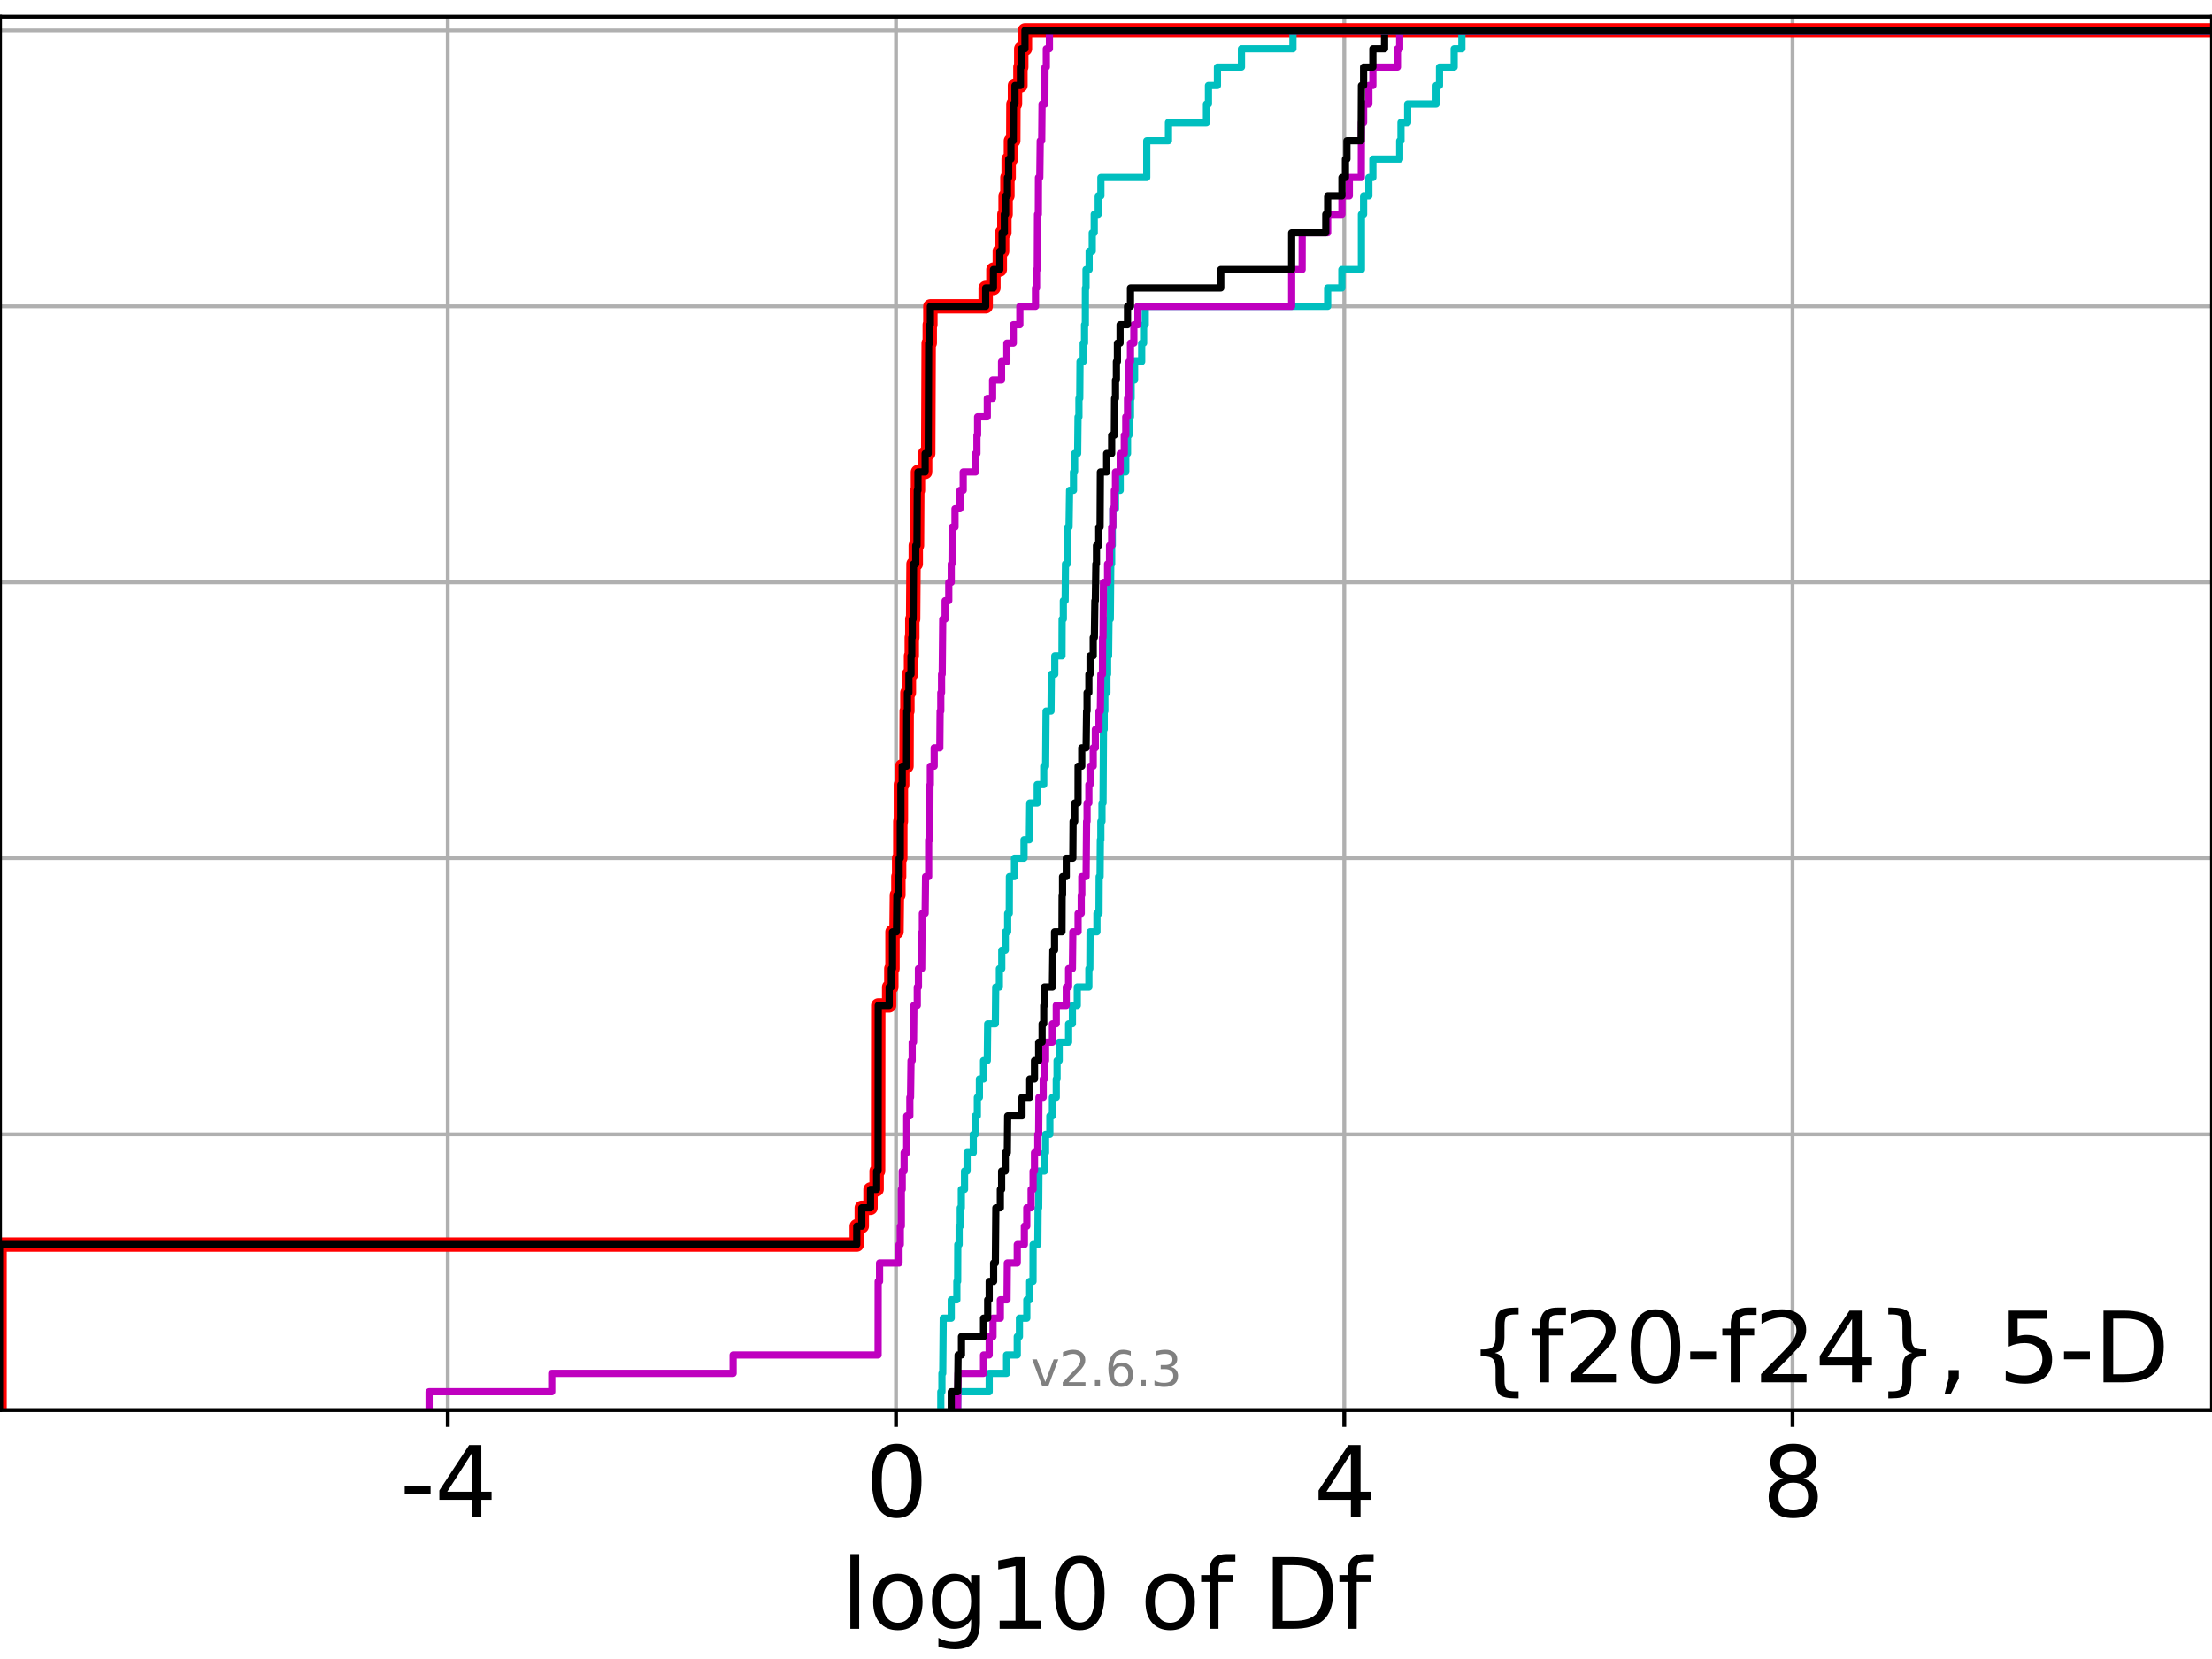 <?xml version="1.0" encoding="utf-8" standalone="no"?>
<!DOCTYPE svg PUBLIC "-//W3C//DTD SVG 1.1//EN"
  "http://www.w3.org/Graphics/SVG/1.1/DTD/svg11.dtd">
<svg xmlns:xlink="http://www.w3.org/1999/xlink" width="460.8pt" height="345.6pt" viewBox="0 0 460.8 345.6" xmlns="http://www.w3.org/2000/svg" version="1.1">
 <defs>
  <style type="text/css">*{stroke-linejoin: round; stroke-linecap: butt}</style>
 </defs>
 <g id="figure_1">
  <g id="patch_1">
   <path d="M 0 345.6 
L 460.8 345.6 
L 460.8 0 
L 0 0 
z
" style="fill: #ffffff"/>
  </g>
  <g id="axes_1">
   <g id="patch_2">
    <path d="M 0 293.76 
L 460.8 293.76 
L 460.8 3.456 
L 0 3.456 
z
" style="fill: #ffffff"/>
   </g>
   <g id="matplotlib.axis_1">
    <g id="xtick_1">
     <g id="line2d_1">
      <path d="M 93.279 293.76 
L 93.279 3.456 
" clip-path="url(#p609abd8abb)" style="fill: none; stroke: #b0b0b0; stroke-width: 0.8; stroke-linecap: square"/>
     </g>
     <g id="line2d_2">
      <defs>
       <path id="m2fb9ca315e" d="M 0 0 
L 0 3.5 
" style="stroke: #000000; stroke-width: 0.8"/>
      </defs>
      <g>
       <use xlink:href="#m2fb9ca315e" x="93.279" y="293.76" style="stroke: #000000; stroke-width: 0.8"/>
      </g>
     </g>
     <g id="text_1">
      <!-- -4 -->
      <g transform="translate(83.308 315.957) scale(0.2 -0.2)">
       <defs>
        <path id="DejaVuSans-2d" d="M 313 2009 
L 1997 2009 
L 1997 1497 
L 313 1497 
L 313 2009 
z
" transform="scale(0.016)"/>
        <path id="DejaVuSans-34" d="M 2419 4116 
L 825 1625 
L 2419 1625 
L 2419 4116 
z
M 2253 4666 
L 3047 4666 
L 3047 1625 
L 3713 1625 
L 3713 1100 
L 3047 1100 
L 3047 0 
L 2419 0 
L 2419 1100 
L 313 1100 
L 313 1709 
L 2253 4666 
z
" transform="scale(0.016)"/>
       </defs>
       <use xlink:href="#DejaVuSans-2d"/>
       <use xlink:href="#DejaVuSans-34" x="36.084"/>
      </g>
     </g>
    </g>
    <g id="xtick_2">
     <g id="line2d_3">
      <path d="M 186.658 293.76 
L 186.658 3.456 
" clip-path="url(#p609abd8abb)" style="fill: none; stroke: #b0b0b0; stroke-width: 0.8; stroke-linecap: square"/>
     </g>
     <g id="line2d_4">
      <g>
       <use xlink:href="#m2fb9ca315e" x="186.658" y="293.76" style="stroke: #000000; stroke-width: 0.8"/>
      </g>
     </g>
     <g id="text_2">
      <!-- 0 -->
      <g transform="translate(180.296 315.957) scale(0.2 -0.2)">
       <defs>
        <path id="DejaVuSans-30" d="M 2034 4250 
Q 1547 4250 1301 3770 
Q 1056 3291 1056 2328 
Q 1056 1369 1301 889 
Q 1547 409 2034 409 
Q 2525 409 2770 889 
Q 3016 1369 3016 2328 
Q 3016 3291 2770 3770 
Q 2525 4250 2034 4250 
z
M 2034 4750 
Q 2819 4750 3233 4129 
Q 3647 3509 3647 2328 
Q 3647 1150 3233 529 
Q 2819 -91 2034 -91 
Q 1250 -91 836 529 
Q 422 1150 422 2328 
Q 422 3509 836 4129 
Q 1250 4750 2034 4750 
z
" transform="scale(0.016)"/>
       </defs>
       <use xlink:href="#DejaVuSans-30"/>
      </g>
     </g>
    </g>
    <g id="xtick_3">
     <g id="line2d_5">
      <path d="M 280.038 293.76 
L 280.038 3.456 
" clip-path="url(#p609abd8abb)" style="fill: none; stroke: #b0b0b0; stroke-width: 0.8; stroke-linecap: square"/>
     </g>
     <g id="line2d_6">
      <g>
       <use xlink:href="#m2fb9ca315e" x="280.038" y="293.76" style="stroke: #000000; stroke-width: 0.8"/>
      </g>
     </g>
     <g id="text_3">
      <!-- 4 -->
      <g transform="translate(273.676 315.957) scale(0.2 -0.2)">
       <use xlink:href="#DejaVuSans-34"/>
      </g>
     </g>
    </g>
    <g id="xtick_4">
     <g id="line2d_7">
      <path d="M 373.418 293.76 
L 373.418 3.456 
" clip-path="url(#p609abd8abb)" style="fill: none; stroke: #b0b0b0; stroke-width: 0.8; stroke-linecap: square"/>
     </g>
     <g id="line2d_8">
      <g>
       <use xlink:href="#m2fb9ca315e" x="373.418" y="293.76" style="stroke: #000000; stroke-width: 0.8"/>
      </g>
     </g>
     <g id="text_4">
      <!-- 8 -->
      <g transform="translate(367.055 315.957) scale(0.2 -0.2)">
       <defs>
        <path id="DejaVuSans-38" d="M 2034 2216 
Q 1584 2216 1326 1975 
Q 1069 1734 1069 1313 
Q 1069 891 1326 650 
Q 1584 409 2034 409 
Q 2484 409 2743 651 
Q 3003 894 3003 1313 
Q 3003 1734 2745 1975 
Q 2488 2216 2034 2216 
z
M 1403 2484 
Q 997 2584 770 2862 
Q 544 3141 544 3541 
Q 544 4100 942 4425 
Q 1341 4750 2034 4750 
Q 2731 4750 3128 4425 
Q 3525 4100 3525 3541 
Q 3525 3141 3298 2862 
Q 3072 2584 2669 2484 
Q 3125 2378 3379 2068 
Q 3634 1759 3634 1313 
Q 3634 634 3220 271 
Q 2806 -91 2034 -91 
Q 1263 -91 848 271 
Q 434 634 434 1313 
Q 434 1759 690 2068 
Q 947 2378 1403 2484 
z
M 1172 3481 
Q 1172 3119 1398 2916 
Q 1625 2713 2034 2713 
Q 2441 2713 2670 2916 
Q 2900 3119 2900 3481 
Q 2900 3844 2670 4047 
Q 2441 4250 2034 4250 
Q 1625 4250 1398 4047 
Q 1172 3844 1172 3481 
z
" transform="scale(0.016)"/>
       </defs>
       <use xlink:href="#DejaVuSans-38"/>
      </g>
     </g>
    </g>
    <g id="text_5">
     <!-- log10 of Df -->
     <g transform="translate(175.214 339.313) scale(0.2 -0.2)">
      <defs>
       <path id="DejaVuSans-6c" d="M 603 4863 
L 1178 4863 
L 1178 0 
L 603 0 
L 603 4863 
z
" transform="scale(0.016)"/>
       <path id="DejaVuSans-6f" d="M 1959 3097 
Q 1497 3097 1228 2736 
Q 959 2375 959 1747 
Q 959 1119 1226 758 
Q 1494 397 1959 397 
Q 2419 397 2687 759 
Q 2956 1122 2956 1747 
Q 2956 2369 2687 2733 
Q 2419 3097 1959 3097 
z
M 1959 3584 
Q 2709 3584 3137 3096 
Q 3566 2609 3566 1747 
Q 3566 888 3137 398 
Q 2709 -91 1959 -91 
Q 1206 -91 779 398 
Q 353 888 353 1747 
Q 353 2609 779 3096 
Q 1206 3584 1959 3584 
z
" transform="scale(0.016)"/>
       <path id="DejaVuSans-67" d="M 2906 1791 
Q 2906 2416 2648 2759 
Q 2391 3103 1925 3103 
Q 1463 3103 1205 2759 
Q 947 2416 947 1791 
Q 947 1169 1205 825 
Q 1463 481 1925 481 
Q 2391 481 2648 825 
Q 2906 1169 2906 1791 
z
M 3481 434 
Q 3481 -459 3084 -895 
Q 2688 -1331 1869 -1331 
Q 1566 -1331 1297 -1286 
Q 1028 -1241 775 -1147 
L 775 -588 
Q 1028 -725 1275 -790 
Q 1522 -856 1778 -856 
Q 2344 -856 2625 -561 
Q 2906 -266 2906 331 
L 2906 616 
Q 2728 306 2450 153 
Q 2172 0 1784 0 
Q 1141 0 747 490 
Q 353 981 353 1791 
Q 353 2603 747 3093 
Q 1141 3584 1784 3584 
Q 2172 3584 2450 3431 
Q 2728 3278 2906 2969 
L 2906 3500 
L 3481 3500 
L 3481 434 
z
" transform="scale(0.016)"/>
       <path id="DejaVuSans-31" d="M 794 531 
L 1825 531 
L 1825 4091 
L 703 3866 
L 703 4441 
L 1819 4666 
L 2450 4666 
L 2450 531 
L 3481 531 
L 3481 0 
L 794 0 
L 794 531 
z
" transform="scale(0.016)"/>
       <path id="DejaVuSans-20" transform="scale(0.016)"/>
       <path id="DejaVuSans-66" d="M 2375 4863 
L 2375 4384 
L 1825 4384 
Q 1516 4384 1395 4259 
Q 1275 4134 1275 3809 
L 1275 3500 
L 2222 3500 
L 2222 3053 
L 1275 3053 
L 1275 0 
L 697 0 
L 697 3053 
L 147 3053 
L 147 3500 
L 697 3500 
L 697 3744 
Q 697 4328 969 4595 
Q 1241 4863 1831 4863 
L 2375 4863 
z
" transform="scale(0.016)"/>
       <path id="DejaVuSans-44" d="M 1259 4147 
L 1259 519 
L 2022 519 
Q 2988 519 3436 956 
Q 3884 1394 3884 2338 
Q 3884 3275 3436 3711 
Q 2988 4147 2022 4147 
L 1259 4147 
z
M 628 4666 
L 1925 4666 
Q 3281 4666 3915 4102 
Q 4550 3538 4550 2338 
Q 4550 1131 3912 565 
Q 3275 0 1925 0 
L 628 0 
L 628 4666 
z
" transform="scale(0.016)"/>
      </defs>
      <use xlink:href="#DejaVuSans-6c"/>
      <use xlink:href="#DejaVuSans-6f" x="27.783"/>
      <use xlink:href="#DejaVuSans-67" x="88.965"/>
      <use xlink:href="#DejaVuSans-31" x="152.441"/>
      <use xlink:href="#DejaVuSans-30" x="216.064"/>
      <use xlink:href="#DejaVuSans-20" x="279.688"/>
      <use xlink:href="#DejaVuSans-6f" x="311.475"/>
      <use xlink:href="#DejaVuSans-66" x="372.656"/>
      <use xlink:href="#DejaVuSans-20" x="407.861"/>
      <use xlink:href="#DejaVuSans-44" x="439.648"/>
      <use xlink:href="#DejaVuSans-66" x="516.65"/>
     </g>
    </g>
   </g>
   <g id="matplotlib.axis_2">
    <g id="ytick_1">
     <g id="line2d_9">
      <path d="M 0 293.76 
L 460.8 293.76 
" clip-path="url(#p609abd8abb)" style="fill: none; stroke: #b0b0b0; stroke-width: 0.8; stroke-linecap: square"/>
     </g>
     <g id="line2d_10">
      <defs>
       <path id="m90841e2c58" d="M 0 0 
L -3.5 0 
" style="stroke: #000000; stroke-width: 0.8"/>
      </defs>
      <g>
       <use xlink:href="#m90841e2c58" x="0" y="293.76" style="stroke: #000000; stroke-width: 0.8"/>
      </g>
     </g>
    </g>
    <g id="ytick_2">
     <g id="line2d_11">
      <path d="M 0 236.274 
L 460.8 236.274 
" clip-path="url(#p609abd8abb)" style="fill: none; stroke: #b0b0b0; stroke-width: 0.8; stroke-linecap: square"/>
     </g>
     <g id="line2d_12">
      <g>
       <use xlink:href="#m90841e2c58" x="0" y="236.274" style="stroke: #000000; stroke-width: 0.8"/>
      </g>
     </g>
    </g>
    <g id="ytick_3">
     <g id="line2d_13">
      <path d="M 0 178.788 
L 460.8 178.788 
" clip-path="url(#p609abd8abb)" style="fill: none; stroke: #b0b0b0; stroke-width: 0.8; stroke-linecap: square"/>
     </g>
     <g id="line2d_14">
      <g>
       <use xlink:href="#m90841e2c58" x="0" y="178.788" style="stroke: #000000; stroke-width: 0.8"/>
      </g>
     </g>
    </g>
    <g id="ytick_4">
     <g id="line2d_15">
      <path d="M 0 121.302 
L 460.8 121.302 
" clip-path="url(#p609abd8abb)" style="fill: none; stroke: #b0b0b0; stroke-width: 0.8; stroke-linecap: square"/>
     </g>
     <g id="line2d_16">
      <g>
       <use xlink:href="#m90841e2c58" x="0" y="121.302" style="stroke: #000000; stroke-width: 0.8"/>
      </g>
     </g>
    </g>
    <g id="ytick_5">
     <g id="line2d_17">
      <path d="M 0 63.816 
L 460.8 63.816 
" clip-path="url(#p609abd8abb)" style="fill: none; stroke: #b0b0b0; stroke-width: 0.8; stroke-linecap: square"/>
     </g>
     <g id="line2d_18">
      <g>
       <use xlink:href="#m90841e2c58" x="0" y="63.816" style="stroke: #000000; stroke-width: 0.8"/>
      </g>
     </g>
    </g>
    <g id="ytick_6">
     <g id="line2d_19">
      <path d="M 0 6.33 
L 460.8 6.33 
" clip-path="url(#p609abd8abb)" style="fill: none; stroke: #b0b0b0; stroke-width: 0.8; stroke-linecap: square"/>
     </g>
     <g id="line2d_20">
      <g>
       <use xlink:href="#m90841e2c58" x="0" y="6.33" style="stroke: #000000; stroke-width: 0.8"/>
      </g>
     </g>
    </g>
   </g>
   <g id="line2d_21">
    <path d="M -0.101 293.76 
L -0.101 259.268 
L 178.481 259.268 
L 178.481 255.436 
L 179.524 255.436 
L 179.524 251.604 
L 181.347 251.604 
L 181.347 247.771 
L 182.616 247.771 
L 182.616 243.939 
L 182.924 243.939 
L 182.958 209.447 
L 185.23 209.447 
L 185.23 205.615 
L 185.68 205.615 
L 185.68 201.782 
L 185.923 201.782 
L 185.923 194.118 
L 186.761 194.118 
L 186.84 186.453 
L 187.15 186.453 
L 187.15 182.621 
L 187.306 182.621 
L 187.306 178.788 
L 187.549 178.788 
L 187.555 171.123 
L 187.675 171.123 
L 187.675 163.459 
L 187.951 163.459 
L 187.951 159.626 
L 188.842 159.626 
L 188.882 148.129 
L 189.029 148.129 
L 189.029 144.297 
L 189.341 144.297 
L 189.341 140.464 
L 189.782 140.464 
L 189.782 136.632 
L 189.939 136.632 
L 189.939 132.799 
L 190.052 132.799 
L 190.052 128.967 
L 190.223 128.967 
L 190.303 117.47 
L 190.771 117.47 
L 190.771 113.637 
L 191.026 113.637 
L 191.088 102.14 
L 191.229 102.14 
L 191.229 98.308 
L 192.723 98.308 
L 192.723 94.475 
L 193.365 94.475 
L 193.458 71.481 
L 193.683 71.481 
L 193.683 67.649 
L 193.812 67.649 
L 193.812 63.816 
L 205.332 63.816 
L 205.332 59.984 
L 206.948 59.984 
L 206.948 56.151 
L 208.276 56.151 
L 208.276 52.319 
L 208.756 52.319 
L 208.756 48.487 
L 209.229 48.487 
L 209.229 44.654 
L 209.485 44.654 
L 209.485 40.822 
L 209.863 40.822 
L 209.863 36.989 
L 210.123 36.989 
L 210.123 33.157 
L 210.593 33.157 
L 210.593 29.325 
L 211.083 29.325 
L 211.116 21.66 
L 211.438 21.66 
L 211.438 17.827 
L 212.574 17.827 
L 212.574 13.995 
L 212.745 13.995 
L 212.745 10.163 
L 213.517 10.163 
L 213.517 6.33 
L 213.517 6.33 
L 460.8 6.33 
L 460.8 6.33 
" clip-path="url(#p609abd8abb)" style="fill: none; stroke: #ff0000; stroke-width: 3; stroke-linecap: square"/>
   </g>
   <g id="line2d_22">
    <path d="M 199.498 293.76 
L 199.498 289.928 
L 206.064 289.928 
L 206.064 286.095 
L 209.69 286.095 
L 209.69 282.263 
L 211.913 282.263 
L 211.913 278.43 
L 212.366 278.43 
L 212.366 274.598 
L 213.904 274.598 
L 213.904 270.766 
L 214.501 270.766 
L 214.501 266.933 
L 215.196 266.933 
L 215.212 259.268 
L 216.199 259.268 
L 216.255 251.604 
L 216.376 251.604 
L 216.426 243.939 
L 217.578 243.939 
L 217.578 240.106 
L 217.811 240.106 
L 217.811 236.274 
L 218.702 236.274 
L 218.702 232.442 
L 219.24 232.442 
L 219.24 228.609 
L 220.04 228.609 
L 220.04 224.777 
L 220.206 224.777 
L 220.206 220.944 
L 220.647 220.944 
L 220.647 217.112 
L 222.609 217.112 
L 222.609 213.28 
L 223.404 213.28 
L 223.404 209.447 
L 224.418 209.447 
L 224.418 205.615 
L 226.832 205.615 
L 226.832 201.782 
L 227.034 201.782 
L 227.077 194.118 
L 228.515 194.118 
L 228.515 190.285 
L 228.941 190.285 
L 228.977 182.621 
L 229.17 182.621 
L 229.224 174.956 
L 229.328 174.956 
L 229.328 171.123 
L 229.563 171.123 
L 229.563 167.291 
L 229.784 167.291 
L 229.877 151.961 
L 230.02 151.961 
L 230.02 148.129 
L 230.155 148.129 
L 230.155 144.297 
L 230.595 144.297 
L 230.595 140.464 
L 230.73 140.464 
L 230.73 136.632 
L 230.938 136.632 
L 231.021 128.967 
L 231.294 128.967 
L 231.393 117.47 
L 231.579 117.47 
L 231.579 113.637 
L 231.71 113.637 
L 231.71 109.805 
L 231.825 109.805 
L 231.825 105.973 
L 232.374 105.973 
L 232.374 102.14 
L 233.361 102.14 
L 233.361 98.308 
L 234.518 98.308 
L 234.518 94.475 
L 234.885 94.475 
L 234.885 90.643 
L 235.191 90.643 
L 235.191 86.811 
L 235.497 86.811 
L 235.497 82.978 
L 235.636 82.978 
L 235.636 79.146 
L 236.353 79.146 
L 236.353 75.313 
L 237.834 75.313 
L 237.834 71.481 
L 238.236 71.481 
L 238.236 67.649 
L 238.579 67.649 
L 238.579 63.816 
L 276.575 63.816 
L 276.575 59.984 
L 279.532 59.984 
L 279.532 56.151 
L 283.607 56.151 
L 283.609 44.654 
L 284.061 44.654 
L 284.061 40.822 
L 285.155 40.822 
L 285.155 36.989 
L 285.992 36.989 
L 285.992 33.157 
L 291.575 33.157 
L 291.575 29.325 
L 291.847 29.325 
L 291.847 25.492 
L 293.24 25.492 
L 293.24 21.66 
L 299.172 21.66 
L 299.172 17.827 
L 299.871 17.827 
L 299.871 13.995 
L 302.927 13.995 
L 302.927 10.163 
L 304.535 10.163 
L 304.535 6.33 
L 304.535 6.33 
L 460.8 6.33 
L 460.8 6.33 
" clip-path="url(#p609abd8abb)" style="fill: none; stroke: #00bfbf; stroke-width: 1.5; stroke-linecap: square"/>
   </g>
   <g id="line2d_23">
    <path d="M 199.498 293.76 
L 199.588 286.095 
L 204.893 286.095 
L 204.893 282.263 
L 206.064 282.263 
L 206.064 278.43 
L 206.861 278.43 
L 206.861 274.598 
L 208.39 274.598 
L 208.39 270.766 
L 209.782 270.766 
L 209.845 263.101 
L 211.913 263.101 
L 211.913 259.268 
L 213.389 259.268 
L 213.389 255.436 
L 213.897 255.436 
L 213.897 251.604 
L 214.8 251.604 
L 214.8 247.771 
L 215.212 247.771 
L 215.212 243.939 
L 215.504 243.939 
L 215.504 240.106 
L 216.199 240.106 
L 216.199 236.274 
L 216.376 236.274 
L 216.426 228.609 
L 217.32 228.609 
L 217.32 224.777 
L 217.578 224.777 
L 217.578 220.944 
L 217.811 220.944 
L 217.811 217.112 
L 219.24 217.112 
L 219.24 213.28 
L 220.04 213.28 
L 220.04 209.447 
L 222.125 209.447 
L 222.125 205.615 
L 222.609 205.615 
L 222.609 201.782 
L 223.404 201.782 
L 223.49 194.118 
L 224.586 194.118 
L 224.586 190.285 
L 225.241 190.285 
L 225.241 186.453 
L 225.362 186.453 
L 225.362 182.621 
L 226.255 182.621 
L 226.358 171.123 
L 226.457 171.123 
L 226.457 167.291 
L 226.832 167.291 
L 226.832 163.459 
L 227.077 163.459 
L 227.077 159.626 
L 227.739 159.626 
L 227.739 155.794 
L 228.18 155.794 
L 228.18 151.961 
L 228.941 151.961 
L 228.941 148.129 
L 229.224 148.129 
L 229.328 140.464 
L 229.665 140.464 
L 229.684 132.799 
L 229.778 132.799 
L 229.877 121.302 
L 230.73 121.302 
L 230.73 117.47 
L 231.135 117.47 
L 231.135 113.637 
L 231.579 113.637 
L 231.579 109.805 
L 231.825 109.805 
L 231.825 105.973 
L 232.14 105.973 
L 232.14 102.14 
L 232.374 102.14 
L 232.374 98.308 
L 233.361 98.308 
L 233.361 94.475 
L 234.21 94.475 
L 234.21 90.643 
L 234.518 90.643 
L 234.518 86.811 
L 234.885 86.811 
L 234.885 82.978 
L 235.135 82.978 
L 235.191 75.313 
L 235.497 75.313 
L 235.497 71.481 
L 236.202 71.481 
L 236.202 67.649 
L 237.046 67.649 
L 237.046 63.816 
L 269.072 63.816 
L 269.074 56.151 
L 271.26 56.151 
L 271.27 48.487 
L 276.575 48.487 
L 276.575 44.654 
L 279.551 44.654 
L 279.551 40.822 
L 281.088 40.822 
L 281.088 36.989 
L 283.579 36.989 
L 283.607 25.492 
L 284.061 25.492 
L 284.061 21.66 
L 285.155 21.66 
L 285.155 17.827 
L 285.992 17.827 
L 285.992 13.995 
L 291.111 13.995 
L 291.111 10.163 
L 291.575 10.163 
L 291.575 6.33 
L 291.575 6.33 
L 460.8 6.33 
L 460.8 6.33 
" clip-path="url(#p609abd8abb)" style="fill: none; stroke: #bf00bf; stroke-width: 1.5; stroke-linecap: square"/>
   </g>
   <g id="line2d_24">
    <path d="M 198.162 293.76 
L 198.162 289.928 
L 199.498 289.928 
L 199.588 282.263 
L 200.29 282.263 
L 200.29 278.43 
L 204.893 278.43 
L 204.893 274.598 
L 205.754 274.598 
L 205.754 270.766 
L 206.064 270.766 
L 206.064 266.933 
L 206.991 266.933 
L 206.991 263.101 
L 207.352 263.101 
L 207.45 251.604 
L 208.39 251.604 
L 208.39 247.771 
L 208.657 247.771 
L 208.657 243.939 
L 209.423 243.939 
L 209.423 240.106 
L 209.845 240.106 
L 209.914 232.442 
L 212.902 232.442 
L 212.902 228.609 
L 214.515 228.609 
L 214.515 224.777 
L 215.504 224.777 
L 215.504 220.944 
L 216.376 220.944 
L 216.376 217.112 
L 217.091 217.112 
L 217.091 213.28 
L 217.429 213.28 
L 217.429 209.447 
L 217.578 209.447 
L 217.578 205.615 
L 219.24 205.615 
L 219.336 197.95 
L 219.683 197.95 
L 219.683 194.118 
L 221.232 194.118 
L 221.26 186.453 
L 221.352 186.453 
L 221.352 182.621 
L 222.125 182.621 
L 222.125 178.788 
L 223.49 178.788 
L 223.542 171.123 
L 223.881 171.123 
L 223.881 167.291 
L 224.575 167.291 
L 224.586 159.626 
L 225.35 159.626 
L 225.35 155.794 
L 226.257 155.794 
L 226.358 148.129 
L 226.457 148.129 
L 226.457 144.297 
L 226.832 144.297 
L 226.832 140.464 
L 227.077 140.464 
L 227.077 136.632 
L 227.739 136.632 
L 227.739 132.799 
L 227.975 132.799 
L 228.08 125.135 
L 228.18 125.135 
L 228.288 117.47 
L 228.418 117.47 
L 228.418 113.637 
L 228.895 113.637 
L 228.895 109.805 
L 229.17 109.805 
L 229.229 98.308 
L 230.533 98.308 
L 230.533 94.475 
L 231.579 94.475 
L 231.579 90.643 
L 232.14 90.643 
L 232.187 82.978 
L 232.374 82.978 
L 232.374 79.146 
L 232.566 79.146 
L 232.566 75.313 
L 232.778 75.313 
L 232.778 71.481 
L 233.328 71.481 
L 233.328 67.649 
L 234.885 67.649 
L 234.885 63.816 
L 235.497 63.816 
L 235.497 59.984 
L 254.305 59.984 
L 254.305 56.151 
L 269.068 56.151 
L 269.074 48.487 
L 276.183 48.487 
L 276.183 44.654 
L 276.575 44.654 
L 276.575 40.822 
L 279.551 40.822 
L 279.551 36.989 
L 280.279 36.989 
L 280.279 33.157 
L 280.588 33.157 
L 280.588 29.325 
L 283.549 29.325 
L 283.607 17.827 
L 284.061 17.827 
L 284.061 13.995 
L 285.992 13.995 
L 285.992 10.163 
L 288.424 10.163 
L 288.424 6.33 
L 288.424 6.33 
L 460.8 6.33 
L 460.8 6.33 
" clip-path="url(#p609abd8abb)" style="fill: none; stroke: #000000; stroke-width: 1.5; stroke-linecap: square"/>
   </g>
   <g id="line2d_25">
    <path d="M 195.984 293.76 
L 195.984 289.928 
L 196.219 289.928 
L 196.219 286.095 
L 196.388 286.095 
L 196.493 274.598 
L 198.162 274.598 
L 198.162 270.766 
L 199.331 270.766 
L 199.331 266.933 
L 199.498 266.933 
L 199.524 259.268 
L 199.808 259.268 
L 199.808 255.436 
L 200.04 255.436 
L 200.04 251.604 
L 200.264 251.604 
L 200.264 247.771 
L 200.93 247.771 
L 200.93 243.939 
L 201.465 243.939 
L 201.465 240.106 
L 202.751 240.106 
L 202.751 236.274 
L 203.153 236.274 
L 203.153 232.442 
L 203.599 232.442 
L 203.599 228.609 
L 204.028 228.609 
L 204.028 224.777 
L 204.893 224.777 
L 204.893 220.944 
L 205.673 220.944 
L 205.754 213.28 
L 207.352 213.28 
L 207.424 205.615 
L 208.188 205.615 
L 208.188 201.782 
L 208.686 201.782 
L 208.686 197.95 
L 209.423 197.95 
L 209.423 194.118 
L 209.914 194.118 
L 209.914 190.285 
L 210.25 190.285 
L 210.275 182.621 
L 211.334 182.621 
L 211.334 178.788 
L 213.324 178.788 
L 213.324 174.956 
L 214.429 174.956 
L 214.515 167.291 
L 216.07 167.291 
L 216.07 163.459 
L 217.429 163.459 
L 217.429 159.626 
L 217.821 159.626 
L 217.917 148.129 
L 218.946 148.129 
L 219.02 140.464 
L 219.731 140.464 
L 219.731 136.632 
L 221.232 136.632 
L 221.26 128.967 
L 221.513 128.967 
L 221.513 125.135 
L 221.892 125.135 
L 221.96 117.47 
L 222.326 117.47 
L 222.431 109.805 
L 222.702 109.805 
L 222.812 102.14 
L 223.629 102.14 
L 223.629 98.308 
L 223.861 98.308 
L 223.861 94.475 
L 224.497 94.475 
L 224.575 86.811 
L 224.761 86.811 
L 224.761 82.978 
L 224.932 82.978 
L 224.985 75.313 
L 225.653 75.313 
L 225.653 71.481 
L 225.927 71.481 
L 225.927 67.649 
L 226.096 67.649 
L 226.111 59.984 
L 226.239 59.984 
L 226.239 56.151 
L 226.887 56.151 
L 226.887 52.319 
L 227.537 52.319 
L 227.537 48.487 
L 227.948 48.487 
L 227.948 44.654 
L 228.779 44.654 
L 228.779 40.822 
L 229.335 40.822 
L 229.335 36.989 
L 238.891 36.989 
L 238.891 29.325 
L 243.412 29.325 
L 243.412 25.492 
L 251.324 25.492 
L 251.324 21.66 
L 251.743 21.66 
L 251.743 17.827 
L 253.615 17.827 
L 253.615 13.995 
L 258.617 13.995 
L 258.617 10.163 
L 269.342 10.163 
L 269.342 6.33 
L 269.342 6.33 
L 460.8 6.33 
L 460.8 6.33 
" clip-path="url(#p609abd8abb)" style="fill: none; stroke: #00bfbf; stroke-width: 1.5; stroke-linecap: square"/>
   </g>
   <g id="line2d_26">
    <path d="M 89.388 293.76 
L 89.388 289.928 
L 114.946 289.928 
L 114.946 286.095 
L 152.73 286.095 
L 152.73 282.263 
L 182.925 282.263 
L 182.939 266.933 
L 183.23 266.933 
L 183.23 263.101 
L 187.283 263.101 
L 187.283 259.268 
L 187.549 259.268 
L 187.549 255.436 
L 187.764 255.436 
L 187.764 247.771 
L 187.951 247.771 
L 187.951 243.939 
L 188.345 243.939 
L 188.345 240.106 
L 188.888 240.106 
L 188.894 232.442 
L 189.539 232.442 
L 189.539 228.609 
L 189.683 228.609 
L 189.782 220.944 
L 190.027 220.944 
L 190.027 217.112 
L 190.303 217.112 
L 190.381 209.447 
L 191.088 209.447 
L 191.088 205.615 
L 191.327 205.615 
L 191.327 201.782 
L 192.008 201.782 
L 192.06 194.118 
L 192.147 194.118 
L 192.147 190.285 
L 192.723 190.285 
L 192.812 182.621 
L 193.456 182.621 
L 193.457 174.956 
L 193.683 174.956 
L 193.728 163.459 
L 193.806 163.459 
L 193.806 159.626 
L 194.609 159.626 
L 194.609 155.794 
L 195.782 155.794 
L 195.843 148.129 
L 195.984 148.129 
L 195.984 144.297 
L 196.144 144.297 
L 196.144 140.464 
L 196.279 140.464 
L 196.388 128.967 
L 196.889 128.967 
L 196.889 125.135 
L 197.647 125.135 
L 197.647 121.302 
L 198.162 121.302 
L 198.162 117.47 
L 198.317 117.47 
L 198.368 109.805 
L 198.947 109.805 
L 198.947 105.973 
L 199.984 105.973 
L 199.984 102.14 
L 200.653 102.14 
L 200.653 98.308 
L 203.214 98.308 
L 203.214 94.475 
L 203.513 94.475 
L 203.513 90.643 
L 203.651 90.643 
L 203.651 86.811 
L 205.673 86.811 
L 205.673 82.978 
L 206.773 82.978 
L 206.773 79.146 
L 208.641 79.146 
L 208.641 75.313 
L 209.745 75.313 
L 209.745 71.481 
L 211.088 71.481 
L 211.088 67.649 
L 212.453 67.649 
L 212.453 63.816 
L 215.713 63.816 
L 215.713 59.984 
L 215.936 59.984 
L 215.936 56.151 
L 216.084 56.151 
L 216.132 44.654 
L 216.306 44.654 
L 216.331 36.989 
L 216.61 36.989 
L 216.698 29.325 
L 217.009 29.325 
L 217.077 21.66 
L 217.665 21.66 
L 217.698 13.995 
L 217.967 13.995 
L 217.967 10.163 
L 218.612 10.163 
L 218.612 6.33 
L 218.612 6.33 
L 460.8 6.33 
L 460.8 6.33 
" clip-path="url(#p609abd8abb)" style="fill: none; stroke: #bf00bf; stroke-width: 1.5; stroke-linecap: square"/>
   </g>
   <g id="line2d_27">
    <path d="M -0.101 293.76 
L -0.101 259.268 
L 178.481 259.268 
L 178.481 255.436 
L 179.524 255.436 
L 179.524 251.604 
L 181.347 251.604 
L 181.347 247.771 
L 182.616 247.771 
L 182.616 243.939 
L 182.924 243.939 
L 182.958 209.447 
L 185.23 209.447 
L 185.23 205.615 
L 185.68 205.615 
L 185.68 201.782 
L 185.923 201.782 
L 185.923 194.118 
L 186.761 194.118 
L 186.84 186.453 
L 187.15 186.453 
L 187.15 182.621 
L 187.306 182.621 
L 187.306 178.788 
L 187.549 178.788 
L 187.555 171.123 
L 187.675 171.123 
L 187.675 163.459 
L 187.951 163.459 
L 187.951 159.626 
L 188.842 159.626 
L 188.882 148.129 
L 189.029 148.129 
L 189.029 144.297 
L 189.341 144.297 
L 189.341 140.464 
L 189.782 140.464 
L 189.782 136.632 
L 189.939 136.632 
L 189.939 132.799 
L 190.052 132.799 
L 190.052 128.967 
L 190.223 128.967 
L 190.303 117.47 
L 190.771 117.47 
L 190.771 113.637 
L 191.026 113.637 
L 191.088 102.14 
L 191.229 102.14 
L 191.229 98.308 
L 192.723 98.308 
L 192.723 94.475 
L 193.365 94.475 
L 193.458 71.481 
L 193.683 71.481 
L 193.683 67.649 
L 193.812 67.649 
L 193.812 63.816 
L 205.332 63.816 
L 205.332 59.984 
L 206.948 59.984 
L 206.948 56.151 
L 208.276 56.151 
L 208.276 52.319 
L 208.756 52.319 
L 208.756 48.487 
L 209.229 48.487 
L 209.229 44.654 
L 209.485 44.654 
L 209.485 40.822 
L 209.863 40.822 
L 209.863 36.989 
L 210.123 36.989 
L 210.123 33.157 
L 210.593 33.157 
L 210.593 29.325 
L 211.083 29.325 
L 211.116 21.66 
L 211.438 21.66 
L 211.438 17.827 
L 212.574 17.827 
L 212.574 13.995 
L 212.745 13.995 
L 212.745 10.163 
L 213.517 10.163 
L 213.517 6.33 
L 213.517 6.33 
L 460.8 6.33 
L 460.8 6.33 
" clip-path="url(#p609abd8abb)" style="fill: none; stroke: #000000; stroke-width: 1.5; stroke-linecap: square"/>
   </g>
   <g id="patch_3">
    <path d="M 0 293.76 
L 0 3.456 
" style="fill: none; stroke: #000000; stroke-width: 0.8; stroke-linejoin: miter; stroke-linecap: square"/>
   </g>
   <g id="patch_4">
    <path d="M 460.8 293.76 
L 460.8 3.456 
" style="fill: none; stroke: #000000; stroke-width: 0.8; stroke-linejoin: miter; stroke-linecap: square"/>
   </g>
   <g id="patch_5">
    <path d="M 0 293.76 
L 460.8 293.76 
" style="fill: none; stroke: #000000; stroke-width: 0.8; stroke-linejoin: miter; stroke-linecap: square"/>
   </g>
   <g id="patch_6">
    <path d="M 0 3.456 
L 460.8 3.456 
" style="fill: none; stroke: #000000; stroke-width: 0.8; stroke-linejoin: miter; stroke-linecap: square"/>
   </g>
   <g id="text_6">
    <!-- {f20-f24}, 5-D -->
    <g transform="translate(305.884 287.954) scale(0.2 -0.2)">
     <defs>
      <path id="DejaVuSans-7b" d="M 3272 -594 
L 3272 -1044 
L 3078 -1044 
Q 2300 -1044 2036 -812 
Q 1772 -581 1772 109 
L 1772 856 
Q 1772 1328 1603 1509 
Q 1434 1691 991 1691 
L 800 1691 
L 800 2138 
L 991 2138 
Q 1438 2138 1605 2317 
Q 1772 2497 1772 2963 
L 1772 3713 
Q 1772 4403 2036 4633 
Q 2300 4863 3078 4863 
L 3272 4863 
L 3272 4416 
L 3059 4416 
Q 2619 4416 2484 4278 
Q 2350 4141 2350 3700 
L 2350 2925 
Q 2350 2434 2208 2212 
Q 2066 1991 1722 1913 
Q 2069 1828 2209 1606 
Q 2350 1384 2350 897 
L 2350 122 
Q 2350 -319 2484 -456 
Q 2619 -594 3059 -594 
L 3272 -594 
z
" transform="scale(0.016)"/>
      <path id="DejaVuSans-32" d="M 1228 531 
L 3431 531 
L 3431 0 
L 469 0 
L 469 531 
Q 828 903 1448 1529 
Q 2069 2156 2228 2338 
Q 2531 2678 2651 2914 
Q 2772 3150 2772 3378 
Q 2772 3750 2511 3984 
Q 2250 4219 1831 4219 
Q 1534 4219 1204 4116 
Q 875 4013 500 3803 
L 500 4441 
Q 881 4594 1212 4672 
Q 1544 4750 1819 4750 
Q 2544 4750 2975 4387 
Q 3406 4025 3406 3419 
Q 3406 3131 3298 2873 
Q 3191 2616 2906 2266 
Q 2828 2175 2409 1742 
Q 1991 1309 1228 531 
z
" transform="scale(0.016)"/>
      <path id="DejaVuSans-7d" d="M 800 -594 
L 1019 -594 
Q 1456 -594 1589 -459 
Q 1722 -325 1722 122 
L 1722 897 
Q 1722 1384 1862 1606 
Q 2003 1828 2350 1913 
Q 2003 1991 1862 2212 
Q 1722 2434 1722 2925 
L 1722 3700 
Q 1722 4144 1589 4280 
Q 1456 4416 1019 4416 
L 800 4416 
L 800 4863 
L 997 4863 
Q 1775 4863 2036 4633 
Q 2297 4403 2297 3713 
L 2297 2963 
Q 2297 2497 2465 2317 
Q 2634 2138 3078 2138 
L 3272 2138 
L 3272 1691 
L 3078 1691 
Q 2634 1691 2465 1509 
Q 2297 1328 2297 856 
L 2297 109 
Q 2297 -581 2036 -812 
Q 1775 -1044 997 -1044 
L 800 -1044 
L 800 -594 
z
" transform="scale(0.016)"/>
      <path id="DejaVuSans-2c" d="M 750 794 
L 1409 794 
L 1409 256 
L 897 -744 
L 494 -744 
L 750 256 
L 750 794 
z
" transform="scale(0.016)"/>
      <path id="DejaVuSans-35" d="M 691 4666 
L 3169 4666 
L 3169 4134 
L 1269 4134 
L 1269 2991 
Q 1406 3038 1543 3061 
Q 1681 3084 1819 3084 
Q 2600 3084 3056 2656 
Q 3513 2228 3513 1497 
Q 3513 744 3044 326 
Q 2575 -91 1722 -91 
Q 1428 -91 1123 -41 
Q 819 9 494 109 
L 494 744 
Q 775 591 1075 516 
Q 1375 441 1709 441 
Q 2250 441 2565 725 
Q 2881 1009 2881 1497 
Q 2881 1984 2565 2268 
Q 2250 2553 1709 2553 
Q 1456 2553 1204 2497 
Q 953 2441 691 2322 
L 691 4666 
z
" transform="scale(0.016)"/>
     </defs>
     <use xlink:href="#DejaVuSans-7b"/>
     <use xlink:href="#DejaVuSans-66" x="63.623"/>
     <use xlink:href="#DejaVuSans-32" x="98.828"/>
     <use xlink:href="#DejaVuSans-30" x="162.451"/>
     <use xlink:href="#DejaVuSans-2d" x="226.074"/>
     <use xlink:href="#DejaVuSans-66" x="262.158"/>
     <use xlink:href="#DejaVuSans-32" x="297.363"/>
     <use xlink:href="#DejaVuSans-34" x="360.986"/>
     <use xlink:href="#DejaVuSans-7d" x="424.609"/>
     <use xlink:href="#DejaVuSans-2c" x="488.232"/>
     <use xlink:href="#DejaVuSans-20" x="520.02"/>
     <use xlink:href="#DejaVuSans-35" x="551.807"/>
     <use xlink:href="#DejaVuSans-2d" x="615.43"/>
     <use xlink:href="#DejaVuSans-44" x="651.514"/>
    </g>
   </g>
   <g id="text_7">
    <!-- v2.6.3 -->
    <g style="fill: #808080" transform="translate(214.719 288.777) scale(0.1 -0.1)">
     <defs>
      <path id="DejaVuSans-76" d="M 191 3500 
L 800 3500 
L 1894 563 
L 2988 3500 
L 3597 3500 
L 2284 0 
L 1503 0 
L 191 3500 
z
" transform="scale(0.016)"/>
      <path id="DejaVuSans-2e" d="M 684 794 
L 1344 794 
L 1344 0 
L 684 0 
L 684 794 
z
" transform="scale(0.016)"/>
      <path id="DejaVuSans-36" d="M 2113 2584 
Q 1688 2584 1439 2293 
Q 1191 2003 1191 1497 
Q 1191 994 1439 701 
Q 1688 409 2113 409 
Q 2538 409 2786 701 
Q 3034 994 3034 1497 
Q 3034 2003 2786 2293 
Q 2538 2584 2113 2584 
z
M 3366 4563 
L 3366 3988 
Q 3128 4100 2886 4159 
Q 2644 4219 2406 4219 
Q 1781 4219 1451 3797 
Q 1122 3375 1075 2522 
Q 1259 2794 1537 2939 
Q 1816 3084 2150 3084 
Q 2853 3084 3261 2657 
Q 3669 2231 3669 1497 
Q 3669 778 3244 343 
Q 2819 -91 2113 -91 
Q 1303 -91 875 529 
Q 447 1150 447 2328 
Q 447 3434 972 4092 
Q 1497 4750 2381 4750 
Q 2619 4750 2861 4703 
Q 3103 4656 3366 4563 
z
" transform="scale(0.016)"/>
      <path id="DejaVuSans-33" d="M 2597 2516 
Q 3050 2419 3304 2112 
Q 3559 1806 3559 1356 
Q 3559 666 3084 287 
Q 2609 -91 1734 -91 
Q 1441 -91 1130 -33 
Q 819 25 488 141 
L 488 750 
Q 750 597 1062 519 
Q 1375 441 1716 441 
Q 2309 441 2620 675 
Q 2931 909 2931 1356 
Q 2931 1769 2642 2001 
Q 2353 2234 1838 2234 
L 1294 2234 
L 1294 2753 
L 1863 2753 
Q 2328 2753 2575 2939 
Q 2822 3125 2822 3475 
Q 2822 3834 2567 4026 
Q 2313 4219 1838 4219 
Q 1578 4219 1281 4162 
Q 984 4106 628 3988 
L 628 4550 
Q 988 4650 1302 4700 
Q 1616 4750 1894 4750 
Q 2613 4750 3031 4423 
Q 3450 4097 3450 3541 
Q 3450 3153 3228 2886 
Q 3006 2619 2597 2516 
z
" transform="scale(0.016)"/>
     </defs>
     <use xlink:href="#DejaVuSans-76"/>
     <use xlink:href="#DejaVuSans-32" x="59.18"/>
     <use xlink:href="#DejaVuSans-2e" x="122.803"/>
     <use xlink:href="#DejaVuSans-36" x="154.59"/>
     <use xlink:href="#DejaVuSans-2e" x="218.213"/>
     <use xlink:href="#DejaVuSans-33" x="250"/>
    </g>
   </g>
  </g>
 </g>
 <defs>
  <clipPath id="p609abd8abb">
   <rect x="0" y="3.456" width="460.8" height="290.304"/>
  </clipPath>
 </defs>
</svg>
